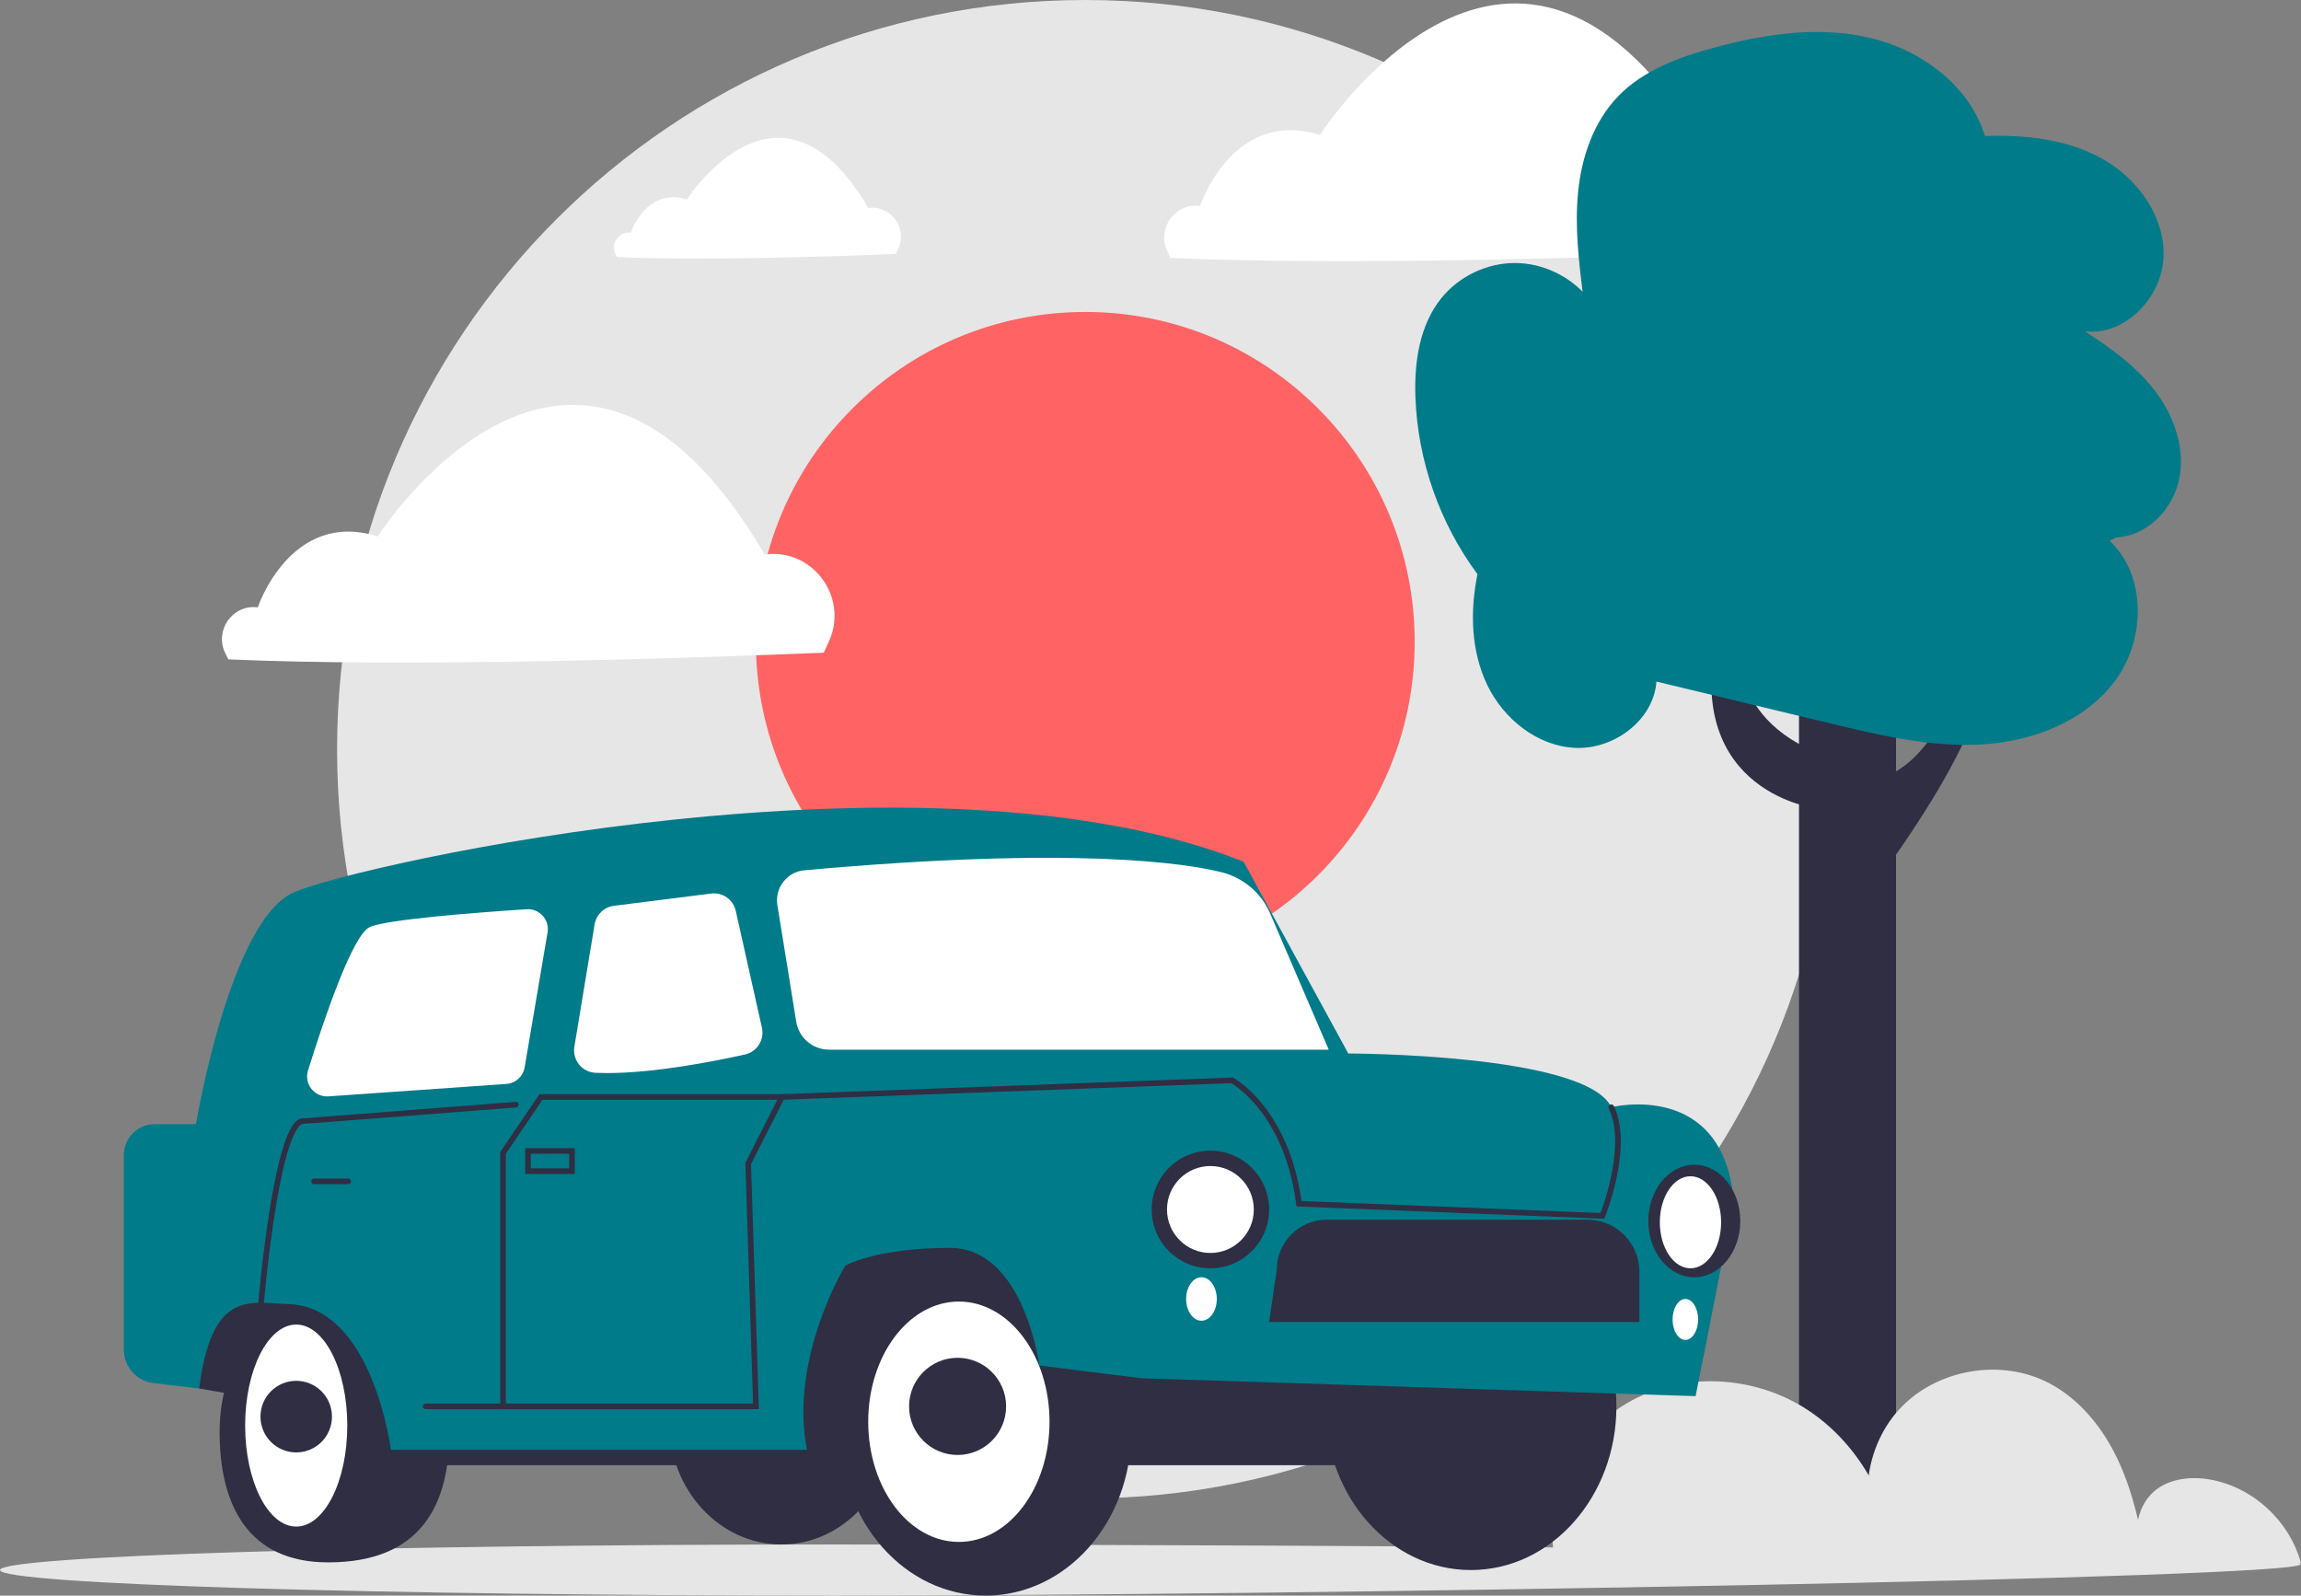 <svg width="411" height="285" viewBox="0 0 411 285" fill="none" xmlns="http://www.w3.org/2000/svg">
<rect x="0" y="0" width="411" height="285" fill="#808080" stroke="none"/>
<g clip-path="url(#clip0_45_501)">
<path d="M193.849 267.644C267.657 267.644 327.491 207.73 327.491 133.822C327.491 59.914 267.657 0 193.849 0C120.041 0 60.207 59.914 60.207 133.822C60.207 207.73 120.041 267.644 193.849 267.644Z" fill="#E6E6E6"/>
<path d="M316.46 42.646C316.134 43.398 315.792 44.143 315.436 44.879C286.346 46.049 240.345 47.443 209.093 46.068C208.904 45.699 208.719 45.328 208.537 44.954C206.574 40.916 209.789 36.268 214.246 36.766L214.35 36.778C214.35 36.778 220.192 19.23 235.769 24.104C235.769 24.104 270.817 -30.85 304.892 27.341C304.892 27.341 305.085 27.306 305.445 27.274C313.697 26.542 319.763 35.038 316.46 42.646Z" fill="white"/>
<path d="M338.666 125.829H321.333V276.094H338.666V125.829Z" fill="#2F2E43"/>
<path d="M383.364 278.781C382.287 272.623 380.962 266.44 378.309 260.78C375.656 255.12 371.552 249.966 366.024 247.06C357.355 242.503 345.726 244.565 339.148 251.827C332.569 259.089 331.649 270.879 337.021 279.076" fill="#E6E6E6"/>
<path d="M338.78 279.526C337.883 268.212 331.727 257.242 322.059 251.317C312.391 245.392 299.354 245.03 289.793 251.127C280.232 257.224 275.025 269.789 278.229 280.677" fill="#E6E6E6"/>
<path d="M411 279.248C409.032 271.726 402.434 265.63 394.787 264.271C391.04 263.605 386.776 264.172 384.168 266.948C380.971 270.352 381.32 275.661 381.873 280.302" fill="#E6E6E6"/>
<path d="M193.849 173.558C226.345 173.558 252.688 147.179 252.688 114.639C252.688 82.1 226.345 55.721 193.849 55.721C161.353 55.721 135.01 82.1 135.01 114.639C135.01 147.179 161.353 173.558 193.849 173.558Z" fill="#FF6363"/>
<path d="M410.92 279.4C410.92 281.923 231.877 285 149.378 285C66.879 285 0 282.955 0 280.433C0 277.91 66.879 275.865 149.378 275.865C231.877 275.865 410.92 276.878 410.92 279.4Z" fill="#E6E6E6"/>
<path d="M31.69 232.696L35.577 248.005L73.746 254.628V225.441L31.69 223.57V232.696Z" fill="#2F2E43"/>
<path d="M265.459 216.034H70.698V261.707H265.459V216.034Z" fill="#2F2E43"/>
<path d="M80.276 255.769C80.276 268.634 75.335 279.063 58.611 279.063C44.167 279.063 39.226 268.634 39.226 255.769C39.226 242.905 46.645 232.476 58.611 232.476C70.576 232.476 80.276 242.905 80.276 255.769Z" fill="#2F2E43"/>
<path d="M52.909 272.668C57.947 272.668 62.032 264.591 62.032 254.627C62.032 244.664 57.947 236.586 52.909 236.586C47.871 236.586 43.787 244.664 43.787 254.627C43.787 264.591 47.871 272.668 52.909 272.668Z" fill="white"/>
<path d="M52.909 259.423C56.436 259.423 59.295 256.56 59.295 253.029C59.295 249.497 56.436 246.635 52.909 246.635C49.383 246.635 46.524 249.497 46.524 253.029C46.524 256.56 49.383 259.423 52.909 259.423Z" fill="#2F2E43"/>
<path d="M262.722 280.433C277.081 280.433 288.721 267.346 288.721 251.202C288.721 235.058 277.081 221.971 262.722 221.971C248.364 221.971 236.724 235.058 236.724 251.202C236.724 267.346 248.364 280.433 262.722 280.433Z" fill="#2F2E43"/>
<path d="M139.571 275.865C150.655 275.865 159.64 266.05 159.64 253.942C159.64 241.835 150.655 232.019 139.571 232.019C128.487 232.019 119.502 241.835 119.502 253.942C119.502 266.05 128.487 275.865 139.571 275.865Z" fill="#2F2E43"/>
<path d="M176.061 285C190.419 285 202.059 271.913 202.059 255.769C202.059 239.626 190.419 226.539 176.061 226.539C161.702 226.539 150.062 239.626 150.062 255.769C150.062 271.913 161.702 285 176.061 285Z" fill="#2F2E43"/>
<path d="M171.271 275.409C180.214 275.409 187.463 265.798 187.463 253.942C187.463 242.087 180.214 232.476 171.271 232.476C162.329 232.476 155.079 242.087 155.079 253.942C155.079 265.798 162.329 275.409 171.271 275.409Z" fill="white"/>
<path d="M171.043 259.88C175.829 259.88 179.709 255.994 179.709 251.202C179.709 246.409 175.829 242.524 171.043 242.524C166.257 242.524 162.377 246.409 162.377 251.202C162.377 255.994 166.257 259.88 171.043 259.88Z" fill="#2F2E43"/>
<path d="M22.122 241.075V206.317C22.122 203.266 24.592 200.792 27.64 200.792H35.004C35.004 200.792 41.05 164.423 52.453 159.399C63.856 154.375 166.026 131.539 222.128 153.918L240.829 188.173C240.829 188.173 283.248 188.173 287.809 197.765C287.809 197.765 307.878 192.74 309.702 214.664L304.685 240.24L302.861 249.375L203.884 246.178L185.639 243.894C185.639 243.894 182.902 222.885 169.675 222.885C156.448 222.885 150.974 226.082 150.974 226.082C150.974 226.082 140.94 242.524 144.132 258.966H69.812C69.812 258.966 66.593 233.39 51.541 232.933C44.687 232.725 37.858 230.192 35.577 248.005L27.408 247.034C24.393 246.676 22.122 244.116 22.122 241.075Z" fill="#007B8A"/>
<path d="M237.339 187.488H148.102C145.161 187.488 142.685 185.378 142.216 182.471L138.856 161.674C138.615 160.18 138.992 158.699 139.918 157.505C140.843 156.311 142.181 155.58 143.684 155.444C192.183 151.062 211.974 154.235 218.233 155.802C222.075 156.765 225.306 159.517 226.875 163.166L237.339 187.488Z" fill="white"/>
<path d="M108.466 191.665C107.75 191.665 107.05 191.65 106.367 191.619C105.219 191.566 104.147 191.024 103.427 190.132C102.71 189.245 102.406 188.091 102.592 186.965L106.208 165.107C106.495 163.373 107.911 162.009 109.652 161.79L127.022 159.601C129.074 159.341 130.968 160.673 131.421 162.697L136.093 183.567C136.327 184.612 136.14 185.685 135.567 186.589C134.995 187.491 134.107 188.116 133.065 188.348C127.308 189.631 116.857 191.665 108.466 191.665Z" fill="white"/>
<path d="M58.413 195.837C57.328 195.837 56.298 195.342 55.62 194.483C54.891 193.559 54.664 192.337 55.014 191.212C57.812 182.229 62.966 166.955 66.044 165.585C69.11 164.22 84.915 163.005 94.063 162.402C95.156 162.332 96.204 162.756 96.938 163.571C97.673 164.386 97.988 165.475 97.804 166.559L93.712 190.649C93.435 192.276 92.094 193.493 90.449 193.608L58.662 195.828C58.579 195.834 58.496 195.837 58.413 195.837Z" fill="white"/>
<path d="M89.855 251.202V205.913L96.63 195.938H139.665L133.642 207.813L135.031 251.202H89.855Z" stroke="#2F2E43" stroke-miterlimit="10" stroke-linecap="round"/>
<path d="M76.053 251.202H89.855" stroke="#2F2E43" stroke-miterlimit="10" stroke-linecap="round"/>
<path d="M46.64 232.696C46.64 232.696 49.26 201.876 53.822 200.277L92.135 197.308" stroke="#2F2E43" stroke-miterlimit="10" stroke-linecap="round"/>
<path d="M56.102 211.01H62.201" stroke="#2F2E43" stroke-miterlimit="10" stroke-linecap="round"/>
<path d="M102.17 205.581H94.312V209.183H102.17V205.581Z" stroke="#2F2E43" stroke-miterlimit="10" stroke-linecap="round"/>
<path d="M139.665 195.938L220.076 192.969C220.076 192.969 229.838 198.213 232.026 215.002L286.212 217.175C286.212 217.175 291.23 204.844 287.809 197.764" stroke="#2F2E43" stroke-miterlimit="10" stroke-linecap="round"/>
<path d="M216.199 226.538C221.992 226.538 226.689 221.835 226.689 216.034C226.689 210.232 221.992 205.529 216.199 205.529C210.405 205.529 205.708 210.232 205.708 216.034C205.708 221.835 210.405 226.538 216.199 226.538Z" fill="#2F2E43"/>
<path d="M216.199 223.798C220.481 223.798 223.953 220.322 223.953 216.034C223.953 211.746 220.481 208.269 216.199 208.269C211.916 208.269 208.445 211.746 208.445 216.034C208.445 220.322 211.916 223.798 216.199 223.798Z" fill="white"/>
<path d="M302.633 228.137C307.167 228.137 310.843 223.638 310.843 218.089C310.843 212.539 307.167 208.041 302.633 208.041C298.098 208.041 294.422 212.539 294.422 218.089C294.422 223.638 298.098 228.137 302.633 228.137Z" fill="#2F2E43"/>
<path d="M301.948 226.538C304.971 226.538 307.422 222.858 307.422 218.317C307.422 213.777 304.971 210.096 301.948 210.096C298.925 210.096 296.475 213.777 296.475 218.317C296.475 222.858 298.925 226.538 301.948 226.538Z" fill="white"/>
<path d="M214.602 235.901C216.114 235.901 217.339 234.163 217.339 232.019C217.339 229.875 216.114 228.137 214.602 228.137C213.091 228.137 211.866 229.875 211.866 232.019C211.866 234.163 213.091 235.901 214.602 235.901Z" fill="white"/>
<path d="M301.036 239.327C302.296 239.327 303.317 237.691 303.317 235.673C303.317 233.655 302.296 232.019 301.036 232.019C299.777 232.019 298.756 233.655 298.756 235.673C298.756 237.691 299.777 239.327 301.036 239.327Z" fill="white"/>
<path d="M292.826 236.13H226.689L228.058 226.798C228.058 221.862 232.053 217.861 236.983 217.861H283.536C288.667 217.861 292.826 222.026 292.826 227.164V236.13Z" fill="#2F2E43"/>
<path d="M323.821 144.258C323.821 144.258 298.984 140.883 307.422 110.292H310.843C310.843 110.292 306.738 125.829 322.702 133.594L323.821 144.258Z" fill="#2F2E43"/>
<path d="M337.297 154.603C337.297 154.603 353.261 132.68 353.261 124.002H348.852C348.852 124.002 344.532 137.248 334.757 139.303L337.297 154.603Z" fill="#2F2E43"/>
<path d="M295.817 122.295C294.959 128.983 288.027 133.915 281.301 133.578C274.575 133.242 268.578 128.429 265.654 122.354C262.731 116.279 262.554 109.166 263.903 102.559C257.136 93.438 253.214 82.231 252.816 70.876C252.597 64.647 253.564 58.029 257.496 53.198C260.648 49.326 265.588 46.977 270.577 46.978C275.566 46.98 280.504 49.331 283.654 53.205L282.799 53.102C282.026 46.852 281.251 40.539 281.879 34.272C282.507 28.006 284.669 21.699 289.047 17.178C293.555 12.524 299.916 10.201 306.166 8.508C315.248 6.046 324.887 4.608 334.044 6.771C343.202 8.935 351.801 15.29 354.545 24.302C361.769 24.04 369.261 24.846 375.562 28.394C381.862 31.943 386.728 38.688 386.442 45.92C386.157 53.153 379.566 60.019 372.386 59.182C377.048 62.17 381.626 65.478 384.974 69.891C388.323 74.305 390.33 80.007 389.266 85.446C388.202 90.886 383.554 95.746 378.024 95.983L376.813 96.604C383.469 102.833 383.234 114.265 377.797 121.585C372.36 128.905 363.002 132.465 353.906 132.976C344.81 133.487 335.797 131.341 326.938 129.211C316.579 126.719 306.22 124.228 295.861 121.736L295.817 122.295Z" fill="#007B8A"/>
<path d="M160.5 44.311C160.347 44.664 160.187 45.013 160.02 45.358C146.391 45.906 124.84 46.559 110.199 45.915C110.11 45.742 110.023 45.568 109.938 45.393C109.019 43.501 110.525 41.324 112.613 41.557L112.662 41.562C112.662 41.562 115.398 33.341 122.696 35.625C122.696 35.625 139.116 9.879 155.081 37.141C155.081 37.141 155.171 37.125 155.339 37.11C159.206 36.767 162.047 40.747 160.5 44.311Z" fill="white"/>
<path d="M148.154 114.353C147.827 115.105 147.486 115.85 147.129 116.586C118.039 117.755 72.038 119.149 40.786 117.775C40.597 117.406 40.412 117.034 40.231 116.661C38.268 112.623 41.482 107.975 45.94 108.473L46.044 108.484C46.044 108.484 51.885 90.936 67.462 95.811C67.462 95.811 102.511 40.857 136.586 99.047C136.586 99.047 136.779 99.013 137.138 98.981C145.391 98.249 151.456 106.744 148.154 114.353Z" fill="white"/>
</g>
<defs>
<clipPath id="clip0_45_501">
<rect width="411" height="285" fill="white"/>
</clipPath>
</defs>
</svg>
